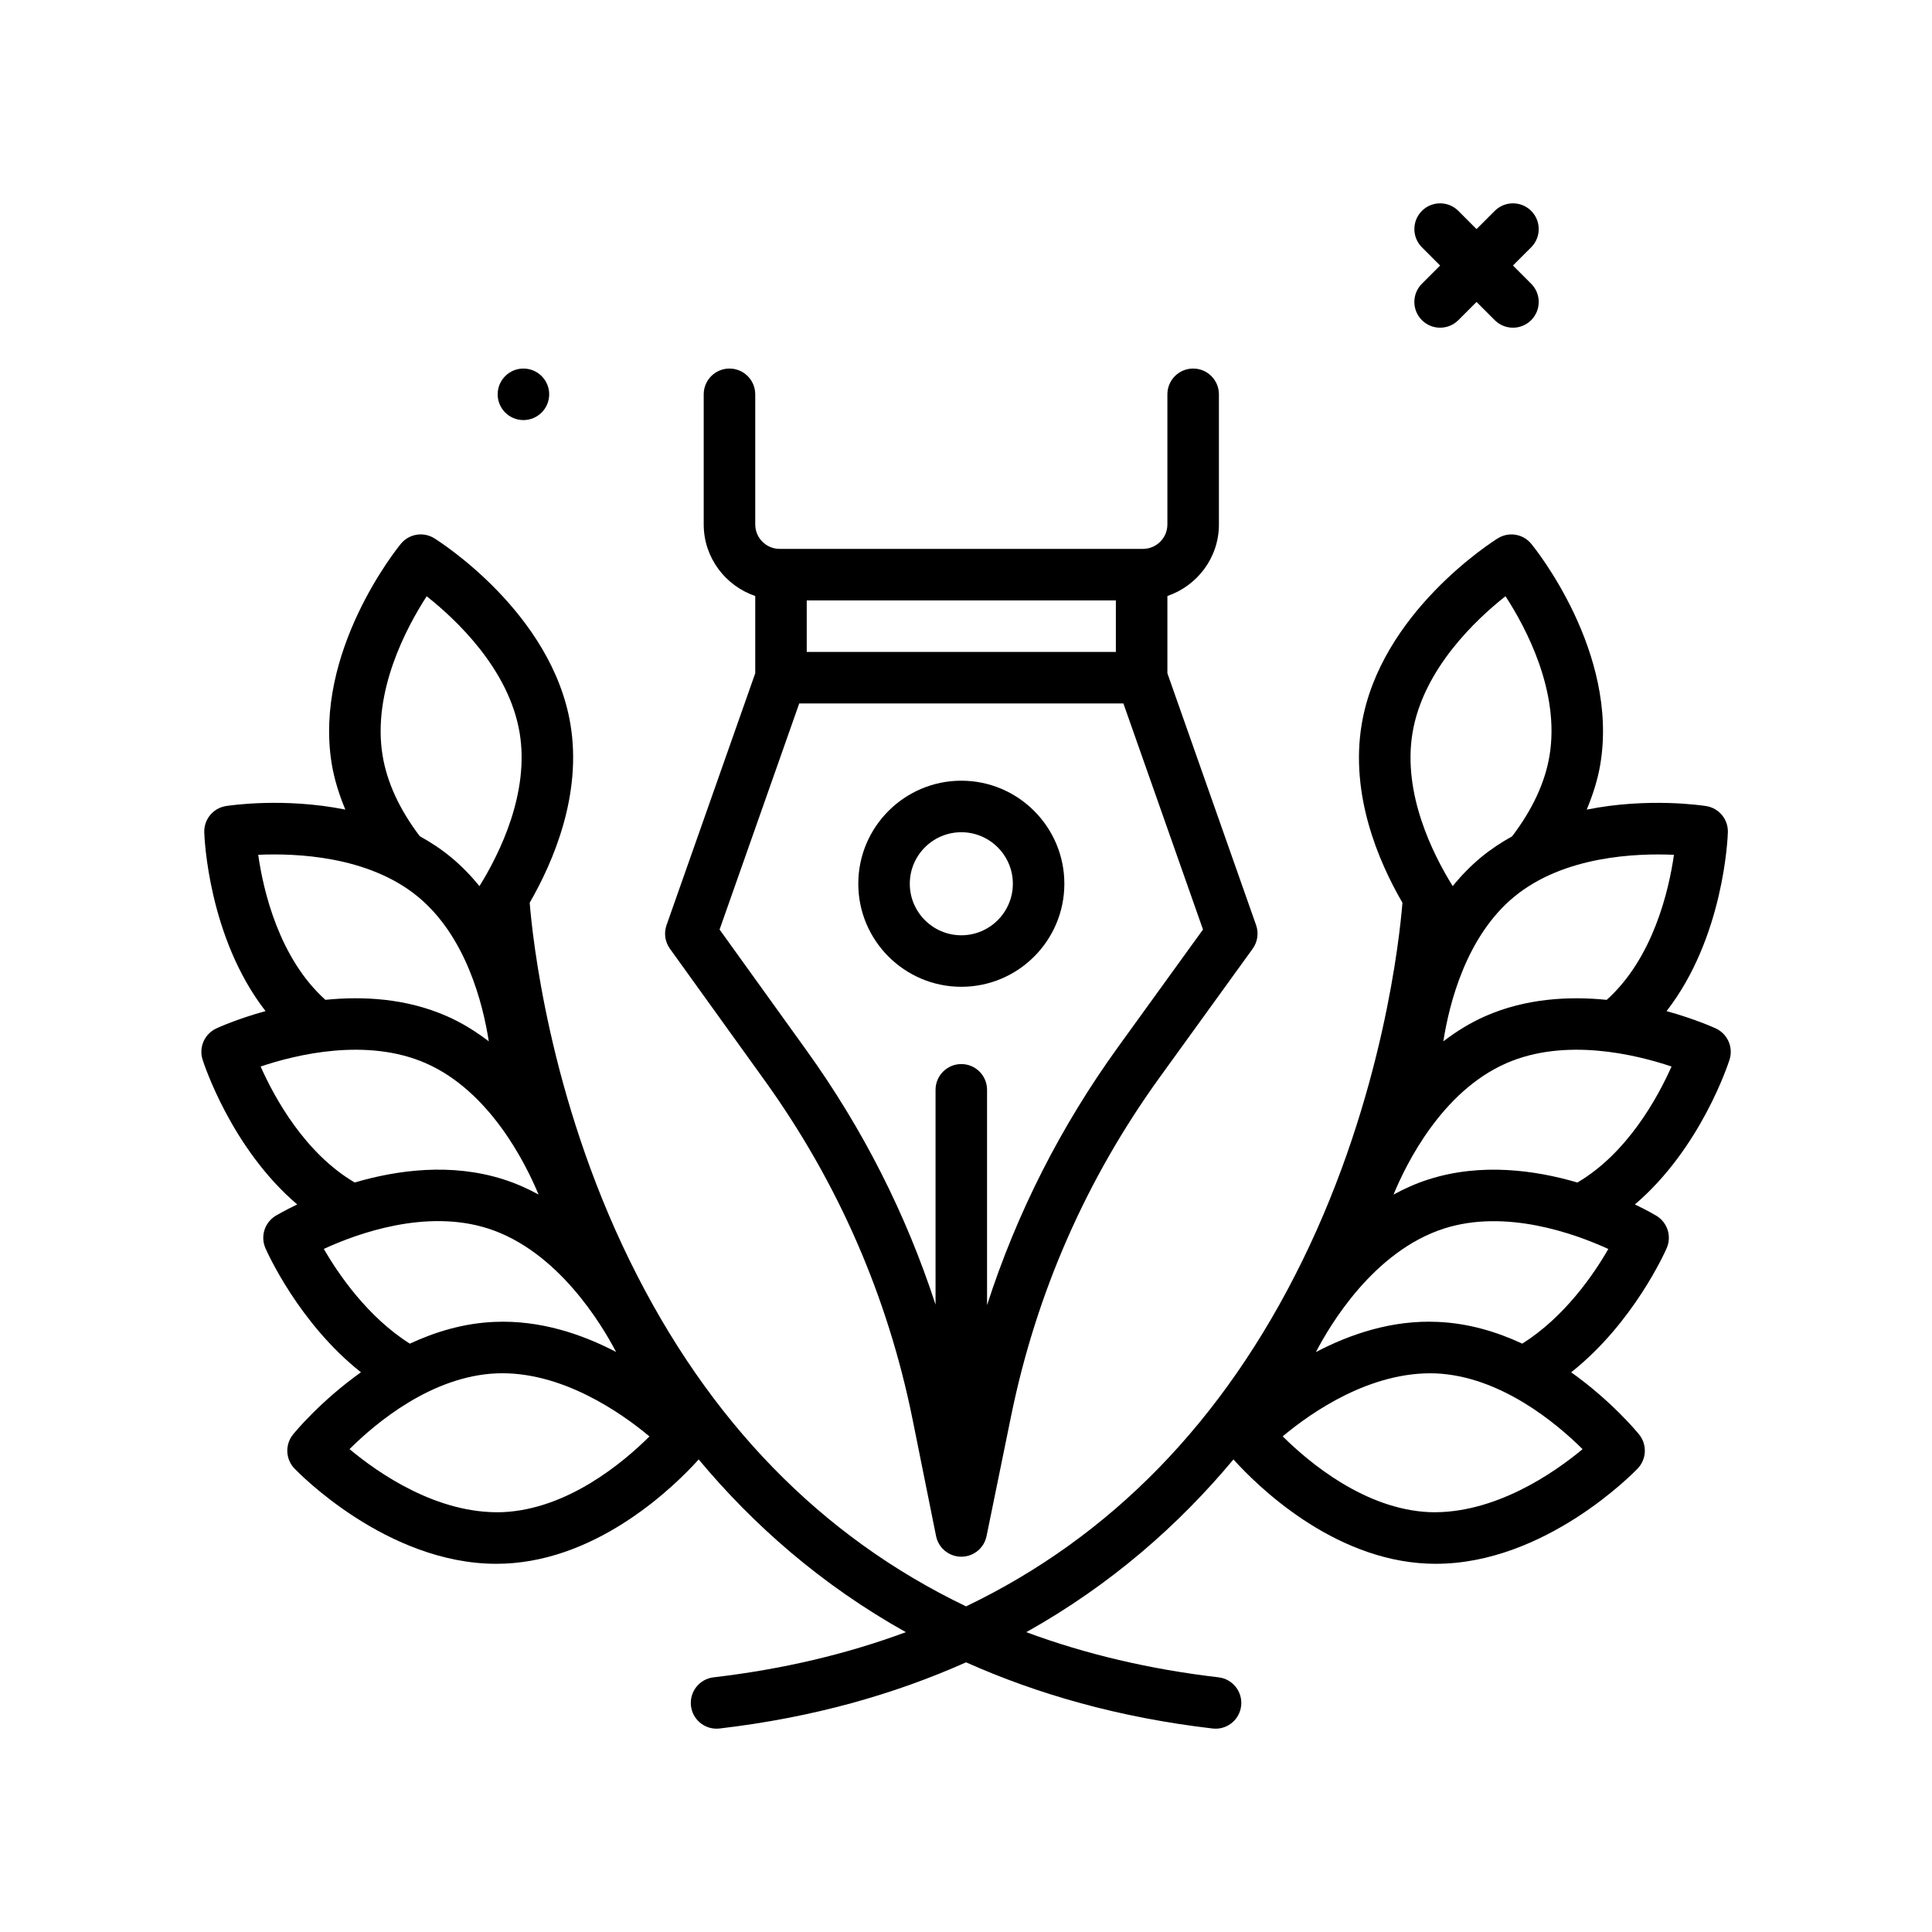<svg width="88" height="88" viewBox="0 0 88 88" fill="none" xmlns="http://www.w3.org/2000/svg">
<path d="M43.787 44.947C46.375 44.947 48.48 42.842 48.48 40.254C48.48 37.666 46.375 35.56 43.787 35.56C41.199 35.56 39.094 37.666 39.094 40.254C39.094 42.842 41.199 44.947 43.787 44.947ZM43.787 37.907C45.081 37.907 46.134 38.96 46.134 40.254C46.134 41.547 45.081 42.601 43.787 42.601C42.493 42.601 41.44 41.547 41.44 40.254C41.44 38.96 42.493 37.907 43.787 37.907Z" fill="black"/>
<path d="M34.83 49.214C38.175 53.864 40.443 59.068 41.573 64.683L42.636 69.964C42.746 70.512 43.227 70.905 43.785 70.906H43.786C44.344 70.906 44.824 70.514 44.936 69.968L46.056 64.489C47.201 58.887 49.481 53.695 52.831 49.06L57.057 43.214C57.282 42.903 57.341 42.5 57.213 42.137L53.173 30.666V27.147C54.533 26.681 55.52 25.404 55.52 23.888V17.961C55.52 17.312 54.994 16.787 54.346 16.787C53.698 16.787 53.173 17.312 53.173 17.961V23.888C53.173 24.501 52.674 25.001 52.06 25.001H52H35.573H35.512C34.899 25.001 34.4 24.501 34.4 23.888V17.961C34.4 17.312 33.874 16.787 33.226 16.787C32.578 16.787 32.053 17.312 32.053 17.961V23.888C32.053 25.404 33.04 26.681 34.4 27.148V30.667L30.36 42.138C30.232 42.5 30.29 42.901 30.514 43.213L34.83 49.214ZM50.826 27.347V29.694H36.746V27.347H50.826ZM36.404 32.041H51.169L54.795 42.338L50.929 47.686C48.313 51.306 46.315 55.247 44.959 59.446V49.64C44.959 48.992 44.434 48.467 43.786 48.467C43.138 48.467 42.613 48.992 42.613 49.64V59.424C41.268 55.295 39.303 51.415 36.735 47.844L32.776 42.339L36.404 32.041Z" fill="black"/>
<path d="M64.766 14.583C64.995 14.812 65.295 14.926 65.595 14.926C65.895 14.926 66.196 14.812 66.425 14.583L67.254 13.753L68.084 14.583C68.313 14.812 68.613 14.926 68.913 14.926C69.213 14.926 69.514 14.812 69.743 14.583C70.201 14.124 70.201 13.382 69.743 12.924L68.913 12.094L69.743 11.264C70.201 10.806 70.201 10.063 69.743 9.605C69.285 9.147 68.542 9.147 68.084 9.605L67.254 10.435L66.425 9.605C65.967 9.147 65.224 9.147 64.766 9.605C64.308 10.063 64.308 10.806 64.766 11.264L65.595 12.094L64.766 12.924C64.307 13.382 64.307 14.124 64.766 14.583Z" fill="black"/>
<path d="M23.841 19.134C24.489 19.134 25.015 18.609 25.015 17.961C25.015 17.313 24.489 16.787 23.841 16.787C23.193 16.787 22.668 17.313 22.668 17.961C22.668 18.609 23.193 19.134 23.841 19.134Z" fill="black"/>
<path d="M78.779 48.263C78.957 47.702 78.69 47.096 78.156 46.846C78.068 46.805 77.204 46.412 75.91 46.055C78.522 42.695 78.696 38.131 78.702 37.908C78.719 37.319 78.298 36.809 77.716 36.716C77.556 36.691 75.079 36.313 72.273 36.877C72.558 36.19 72.779 35.498 72.894 34.8C73.736 29.702 69.912 24.971 69.749 24.773C69.376 24.316 68.723 24.208 68.222 24.521C68.004 24.656 62.863 27.908 62.021 33.005C61.497 36.181 62.762 39.194 63.879 41.119C63.758 42.631 63.009 49.904 59.319 57.429C55.727 64.755 50.591 70.008 44.003 73.168C37.415 70.008 32.279 64.755 28.687 57.429C24.995 49.901 24.247 42.627 24.127 41.118C25.213 39.236 26.511 36.192 25.985 33.005C25.143 27.907 20.002 24.655 19.784 24.52C19.282 24.206 18.629 24.316 18.257 24.772C18.093 24.971 14.27 29.702 15.111 34.8C15.227 35.497 15.445 36.19 15.73 36.876C12.926 36.313 10.45 36.69 10.29 36.715C9.708 36.809 9.287 37.319 9.304 37.908C9.31 38.131 9.484 42.693 12.095 46.054C10.802 46.41 9.938 46.804 9.849 46.846C9.315 47.096 9.049 47.702 9.227 48.263C9.286 48.45 10.538 52.304 13.538 54.861C12.968 55.134 12.614 55.343 12.56 55.375C12.055 55.679 11.854 56.31 12.089 56.85C12.157 57.006 13.599 60.258 16.441 62.506C14.591 63.822 13.431 65.234 13.345 65.341C12.976 65.801 13.004 66.462 13.411 66.888C13.584 67.069 17.619 71.229 22.608 71.229C22.733 71.229 22.858 71.226 22.985 71.221C27.358 71.035 30.779 67.635 31.824 66.475C34.308 69.456 37.408 72.187 41.26 74.343C38.556 75.345 35.638 76.034 32.503 76.4C31.859 76.474 31.398 77.058 31.473 77.702C31.542 78.299 32.05 78.739 32.637 78.739C32.682 78.739 32.728 78.736 32.774 78.731C37.042 78.233 40.751 77.166 44.003 75.717C47.255 77.167 50.963 78.233 55.231 78.731C55.277 78.737 55.323 78.739 55.369 78.739C55.956 78.739 56.463 78.299 56.532 77.702C56.607 77.058 56.147 76.474 55.503 76.4C52.368 76.034 49.45 75.345 46.746 74.343C50.598 72.187 53.698 69.455 56.182 66.475C57.227 67.635 60.648 71.035 65.02 71.221C65.147 71.227 65.272 71.229 65.398 71.229C70.388 71.229 74.422 67.069 74.596 66.888C75.002 66.462 75.03 65.8 74.661 65.341C74.574 65.234 73.415 63.823 71.565 62.506C74.407 60.258 75.848 57.006 75.916 56.85C76.152 56.31 75.95 55.679 75.445 55.375C75.392 55.343 75.037 55.134 74.467 54.861C77.468 52.305 78.72 48.45 78.779 48.263ZM17.427 34.417C16.948 31.514 18.508 28.589 19.435 27.159C20.773 28.216 23.19 30.483 23.67 33.388C24.119 36.115 22.772 38.855 21.839 40.363C21.457 39.892 21.027 39.446 20.539 39.043C20.089 38.671 19.611 38.36 19.12 38.088C18.201 36.876 17.629 35.642 17.427 34.417ZM11.761 38.935C13.462 38.859 16.776 38.977 19.044 40.851C21.221 42.651 21.994 45.698 22.264 47.432C21.683 46.988 21.049 46.59 20.344 46.281C18.503 45.474 16.545 45.367 14.821 45.541C12.712 43.646 11.993 40.57 11.761 38.935ZM11.871 48.578C13.485 48.035 16.706 47.247 19.401 48.431C22.309 49.708 23.937 52.98 24.53 54.409C24.031 54.138 23.503 53.901 22.939 53.721C20.548 52.955 18.085 53.295 16.156 53.861C13.882 52.524 12.5 49.995 11.871 48.578ZM14.75 56.886C16.293 56.175 19.406 55.055 22.225 55.955C25.416 56.976 27.425 60.358 28.062 61.58C26.498 60.764 24.59 60.119 22.517 60.211C21.121 60.27 19.825 60.663 18.668 61.202C16.754 59.993 15.422 58.053 14.75 56.886ZM22.886 68.877C19.926 68.98 17.227 67.098 15.921 66.005C17.125 64.806 19.661 62.681 22.617 62.555C25.56 62.439 28.275 64.335 29.582 65.427C28.377 66.626 25.841 68.751 22.886 68.877ZM76.246 38.935C76.013 40.57 75.294 43.647 73.184 45.542C71.461 45.369 69.502 45.475 67.662 46.281C66.958 46.59 66.324 46.988 65.742 47.432C66.013 45.698 66.785 42.651 68.963 40.851C71.231 38.977 74.548 38.861 76.246 38.935ZM64.337 33.388C64.816 30.482 67.236 28.212 68.573 27.157C69.501 28.582 71.061 31.499 70.579 34.417C70.376 35.645 69.796 36.882 68.874 38.095C68.388 38.365 67.914 38.674 67.467 39.043C66.98 39.446 66.55 39.891 66.169 40.362C65.243 38.871 63.884 36.132 64.337 33.388ZM65.121 68.877C62.179 68.752 59.634 66.623 58.425 65.424C59.727 64.332 62.428 62.45 65.389 62.556C68.329 62.681 70.874 64.807 72.084 66.007C70.776 67.1 68.058 68.972 65.121 68.877ZM69.337 61.201C68.18 60.663 66.885 60.27 65.489 60.211C63.421 60.114 61.508 60.763 59.939 61.584C60.567 60.371 62.567 56.983 65.782 55.956C68.585 55.061 71.709 56.18 73.257 56.89C72.588 58.056 71.261 59.99 69.337 61.201ZM65.068 53.721C64.502 53.901 63.974 54.139 63.473 54.411C64.06 52.986 65.68 49.715 68.605 48.431C71.3 47.247 74.521 48.035 76.136 48.579C75.506 49.995 74.124 52.525 71.849 53.862C69.921 53.297 67.459 52.956 65.068 53.721Z" fill="black"/>
</svg>
